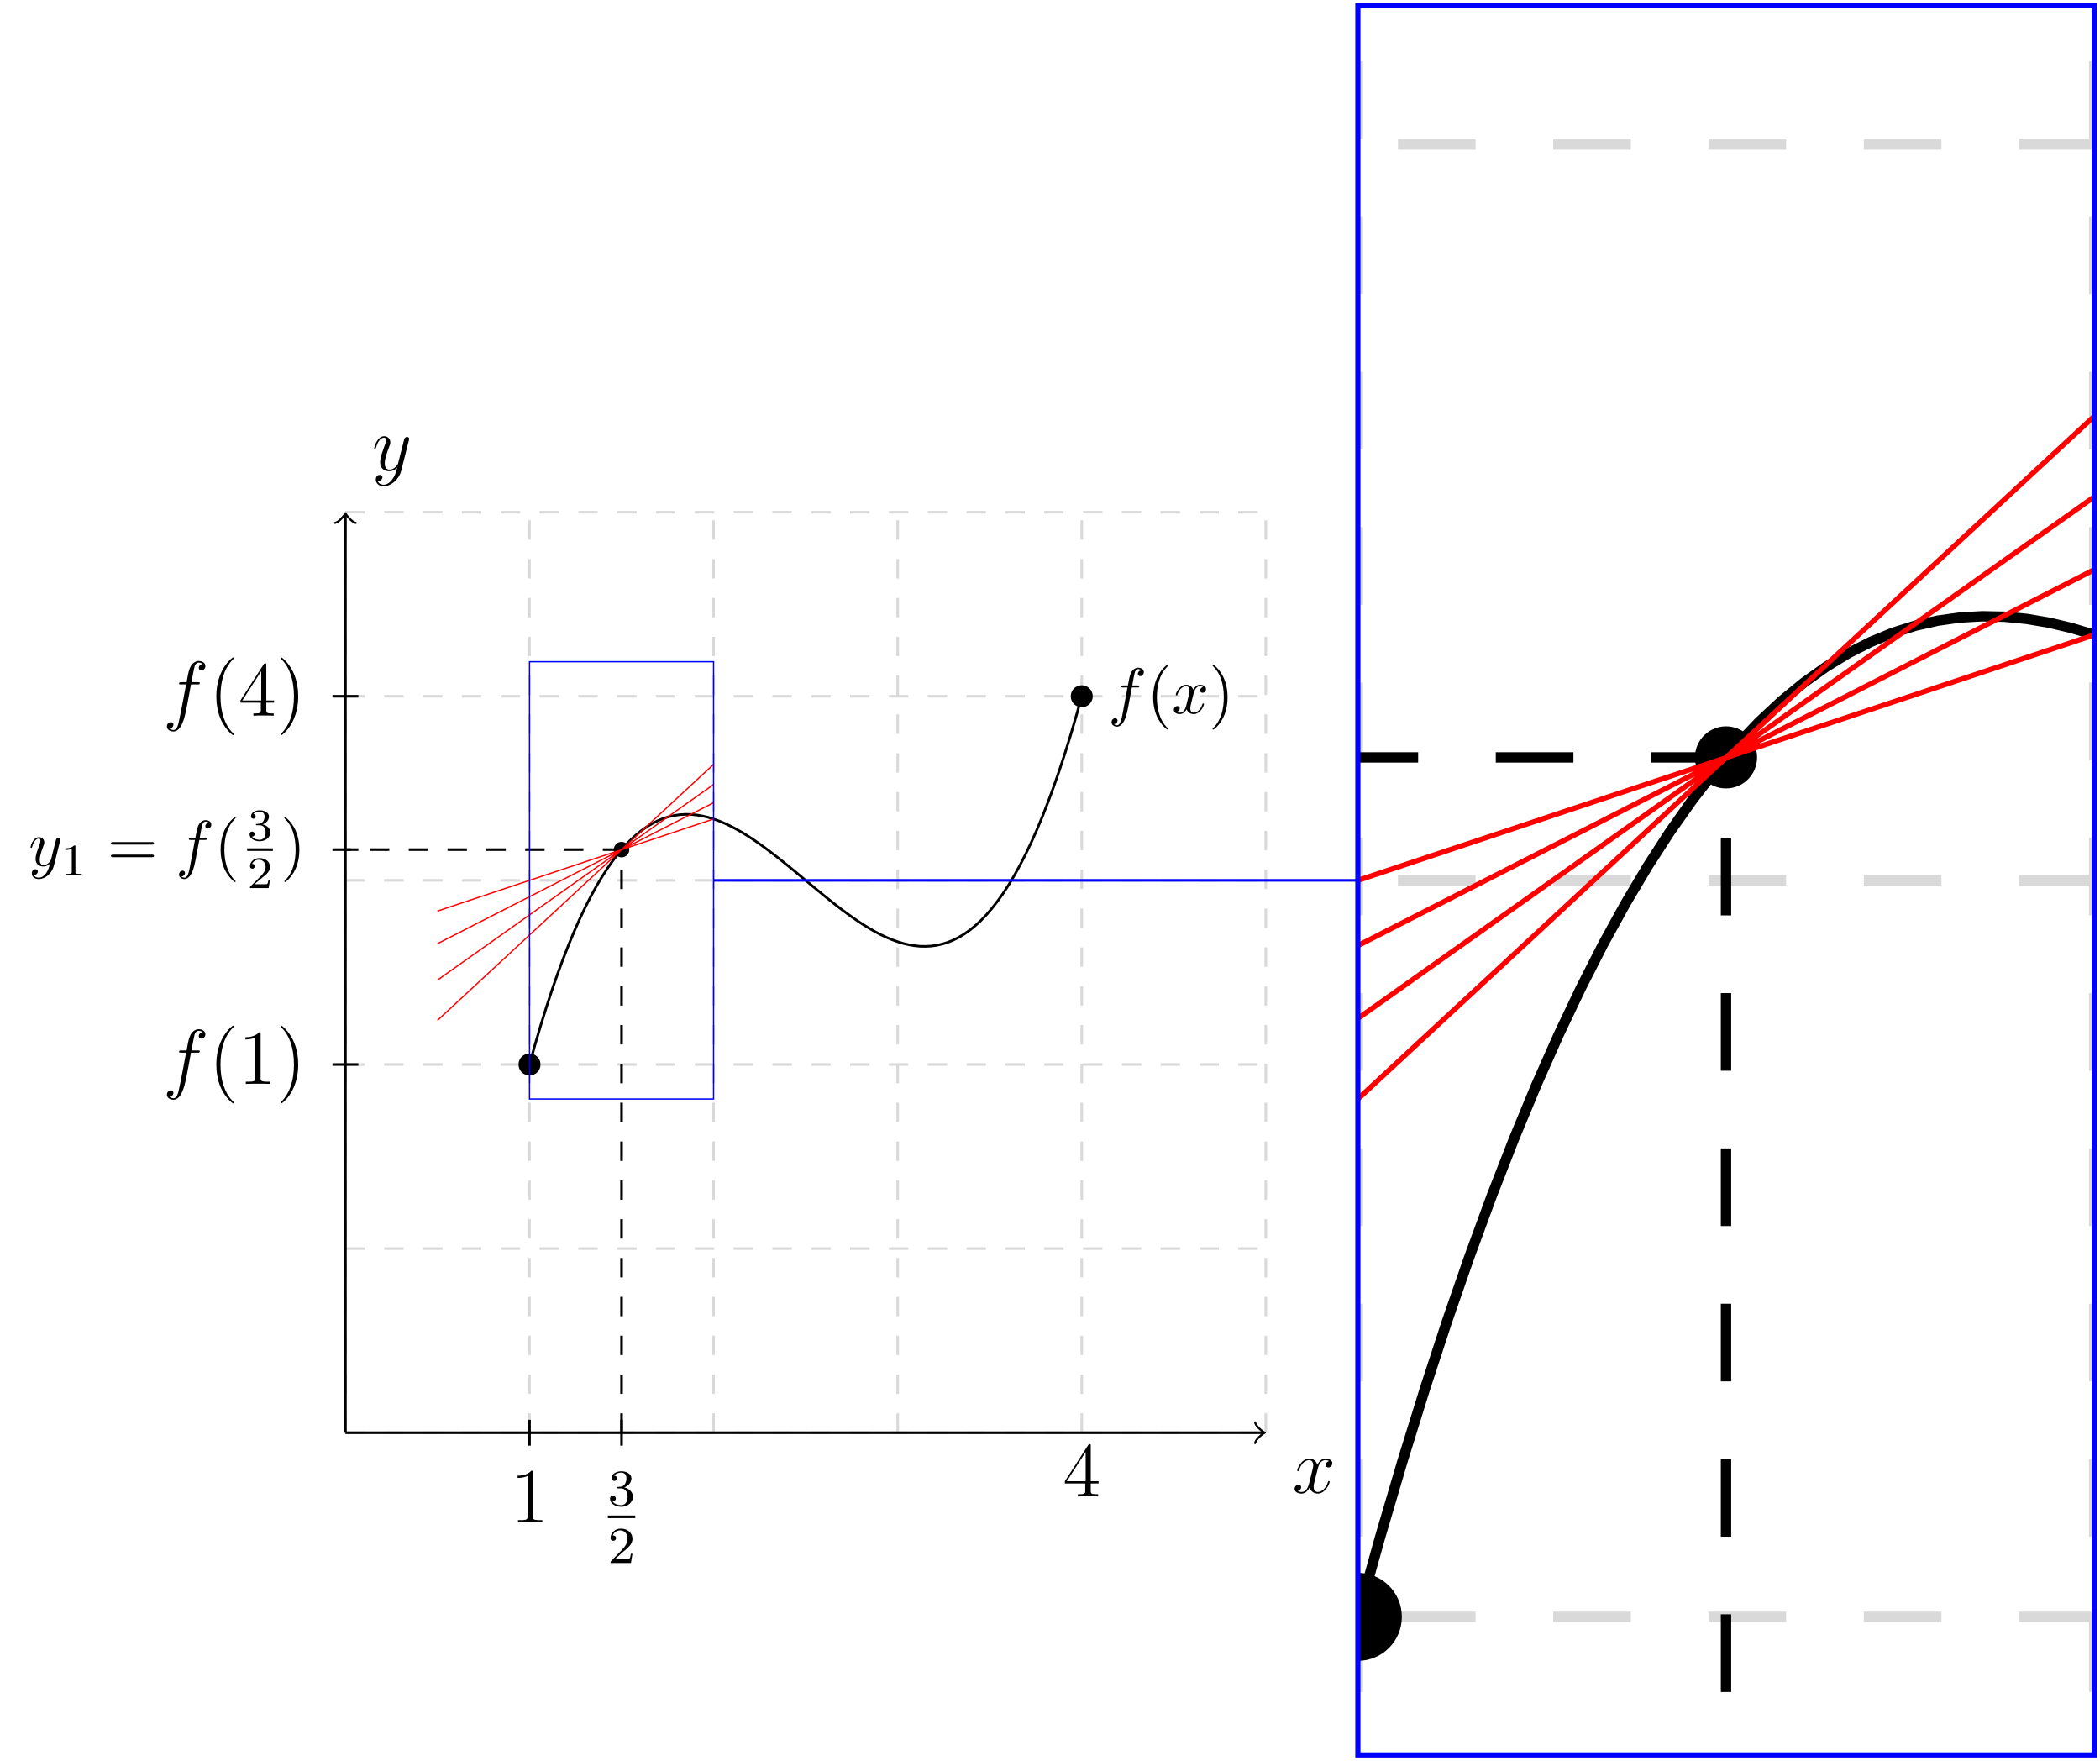 <?xml version="1.0" encoding="UTF-8"?>
<svg xmlns="http://www.w3.org/2000/svg" xmlns:xlink="http://www.w3.org/1999/xlink" width="323.383pt" height="271.088pt" viewBox="0 0 323.383 271.088" version="1.1">
<defs>
<g>
<symbol overflow="visible" id="glyph0-0">
<path style="stroke:none;" d=""/>
</symbol>
<symbol overflow="visible" id="glyph0-1">
<path style="stroke:none;" d="M 5.672 -4.875 C 5.281 -4.812 5.141 -4.516 5.141 -4.297 C 5.141 -4 5.359 -3.906 5.531 -3.906 C 5.891 -3.906 6.141 -4.219 6.141 -4.547 C 6.141 -5.047 5.562 -5.266 5.062 -5.266 C 4.344 -5.266 3.938 -4.547 3.828 -4.328 C 3.547 -5.219 2.812 -5.266 2.594 -5.266 C 1.375 -5.266 0.734 -3.703 0.734 -3.438 C 0.734 -3.391 0.781 -3.328 0.859 -3.328 C 0.953 -3.328 0.984 -3.406 1 -3.453 C 1.406 -4.781 2.219 -5.031 2.562 -5.031 C 3.094 -5.031 3.203 -4.531 3.203 -4.25 C 3.203 -3.984 3.125 -3.703 2.984 -3.125 L 2.578 -1.5 C 2.406 -0.781 2.062 -0.125 1.422 -0.125 C 1.359 -0.125 1.062 -0.125 0.812 -0.281 C 1.25 -0.359 1.344 -0.719 1.344 -0.859 C 1.344 -1.094 1.156 -1.25 0.938 -1.25 C 0.641 -1.25 0.328 -0.984 0.328 -0.609 C 0.328 -0.109 0.891 0.125 1.406 0.125 C 1.984 0.125 2.391 -0.328 2.641 -0.828 C 2.828 -0.125 3.438 0.125 3.875 0.125 C 5.094 0.125 5.734 -1.453 5.734 -1.703 C 5.734 -1.766 5.688 -1.812 5.625 -1.812 C 5.516 -1.812 5.5 -1.75 5.469 -1.656 C 5.141 -0.609 4.453 -0.125 3.906 -0.125 C 3.484 -0.125 3.266 -0.438 3.266 -0.922 C 3.266 -1.188 3.312 -1.375 3.5 -2.156 L 3.922 -3.797 C 4.094 -4.5 4.5 -5.031 5.062 -5.031 C 5.078 -5.031 5.422 -5.031 5.672 -4.875 Z M 5.672 -4.875 "/>
</symbol>
<symbol overflow="visible" id="glyph0-2">
<path style="stroke:none;" d="M 3.141 1.344 C 2.828 1.797 2.359 2.203 1.766 2.203 C 1.625 2.203 1.047 2.172 0.875 1.625 C 0.906 1.641 0.969 1.641 0.984 1.641 C 1.344 1.641 1.594 1.328 1.594 1.047 C 1.594 0.781 1.359 0.688 1.188 0.688 C 0.984 0.688 0.578 0.828 0.578 1.406 C 0.578 2.016 1.094 2.438 1.766 2.438 C 2.969 2.438 4.172 1.344 4.5 0.016 L 5.672 -4.656 C 5.688 -4.703 5.719 -4.781 5.719 -4.859 C 5.719 -5.031 5.562 -5.156 5.391 -5.156 C 5.281 -5.156 5.031 -5.109 4.938 -4.75 L 4.047 -1.234 C 4 -1.016 4 -0.984 3.891 -0.859 C 3.656 -0.531 3.266 -0.125 2.688 -0.125 C 2.016 -0.125 1.953 -0.781 1.953 -1.094 C 1.953 -1.781 2.281 -2.703 2.609 -3.562 C 2.734 -3.906 2.812 -4.078 2.812 -4.312 C 2.812 -4.812 2.453 -5.266 1.859 -5.266 C 0.766 -5.266 0.328 -3.531 0.328 -3.438 C 0.328 -3.391 0.375 -3.328 0.453 -3.328 C 0.562 -3.328 0.578 -3.375 0.625 -3.547 C 0.906 -4.547 1.359 -5.031 1.828 -5.031 C 1.938 -5.031 2.141 -5.031 2.141 -4.641 C 2.141 -4.328 2.016 -3.984 1.828 -3.531 C 1.25 -1.953 1.25 -1.562 1.25 -1.281 C 1.25 -0.141 2.062 0.125 2.656 0.125 C 3 0.125 3.438 0.016 3.844 -0.438 L 3.859 -0.422 C 3.688 0.281 3.562 0.75 3.141 1.344 Z M 3.141 1.344 "/>
</symbol>
<symbol overflow="visible" id="glyph0-3">
<path style="stroke:none;" d="M 5.328 -4.812 C 5.562 -4.812 5.672 -4.812 5.672 -5.031 C 5.672 -5.156 5.562 -5.156 5.359 -5.156 L 4.391 -5.156 C 4.609 -6.391 4.781 -7.234 4.875 -7.609 C 4.953 -7.906 5.203 -8.172 5.516 -8.172 C 5.766 -8.172 6.016 -8.062 6.125 -7.953 C 5.672 -7.906 5.516 -7.562 5.516 -7.359 C 5.516 -7.125 5.703 -6.984 5.922 -6.984 C 6.172 -6.984 6.531 -7.188 6.531 -7.641 C 6.531 -8.141 6.031 -8.422 5.5 -8.422 C 4.984 -8.422 4.484 -8.031 4.25 -7.562 C 4.031 -7.141 3.906 -6.719 3.641 -5.156 L 2.828 -5.156 C 2.609 -5.156 2.484 -5.156 2.484 -4.938 C 2.484 -4.812 2.562 -4.812 2.797 -4.812 L 3.562 -4.812 C 3.344 -3.688 2.859 -0.984 2.578 0.281 C 2.375 1.328 2.203 2.203 1.609 2.203 C 1.562 2.203 1.219 2.203 1 1.969 C 1.609 1.922 1.609 1.406 1.609 1.391 C 1.609 1.141 1.438 1 1.203 1 C 0.969 1 0.609 1.203 0.609 1.656 C 0.609 2.172 1.141 2.438 1.609 2.438 C 2.828 2.438 3.328 0.25 3.453 -0.344 C 3.672 -1.266 4.25 -4.453 4.312 -4.812 Z M 5.328 -4.812 "/>
</symbol>
<symbol overflow="visible" id="glyph1-0">
<path style="stroke:none;" d=""/>
</symbol>
<symbol overflow="visible" id="glyph1-1">
<path style="stroke:none;" d="M 3.656 -3.984 L 4.516 -3.984 C 4.719 -3.984 4.812 -3.984 4.812 -4.188 C 4.812 -4.297 4.719 -4.297 4.547 -4.297 L 3.719 -4.297 L 3.922 -5.438 C 3.969 -5.641 4.109 -6.344 4.172 -6.469 C 4.25 -6.656 4.422 -6.812 4.641 -6.812 C 4.672 -6.812 4.938 -6.812 5.125 -6.625 C 4.688 -6.594 4.578 -6.234 4.578 -6.094 C 4.578 -5.859 4.766 -5.734 4.953 -5.734 C 5.219 -5.734 5.5 -5.969 5.5 -6.344 C 5.5 -6.797 5.047 -7.031 4.641 -7.031 C 4.297 -7.031 3.672 -6.844 3.375 -5.859 C 3.312 -5.656 3.281 -5.547 3.047 -4.297 L 2.359 -4.297 C 2.156 -4.297 2.047 -4.297 2.047 -4.109 C 2.047 -3.984 2.141 -3.984 2.328 -3.984 L 2.984 -3.984 L 2.25 -0.047 C 2.062 0.922 1.891 1.828 1.375 1.828 C 1.328 1.828 1.094 1.828 0.891 1.641 C 1.359 1.609 1.453 1.25 1.453 1.109 C 1.453 0.875 1.266 0.75 1.078 0.75 C 0.812 0.75 0.531 0.984 0.531 1.359 C 0.531 1.797 0.969 2.047 1.375 2.047 C 1.922 2.047 2.328 1.453 2.5 1.078 C 2.828 0.453 3.047 -0.75 3.062 -0.828 Z M 3.656 -3.984 "/>
</symbol>
<symbol overflow="visible" id="glyph1-2">
<path style="stroke:none;" d="M 3.328 -3.016 C 3.391 -3.266 3.625 -4.188 4.312 -4.188 C 4.359 -4.188 4.609 -4.188 4.812 -4.062 C 4.531 -4 4.344 -3.766 4.344 -3.516 C 4.344 -3.359 4.453 -3.172 4.719 -3.172 C 4.938 -3.172 5.25 -3.344 5.25 -3.75 C 5.25 -4.266 4.672 -4.406 4.328 -4.406 C 3.75 -4.406 3.406 -3.875 3.281 -3.656 C 3.031 -4.312 2.5 -4.406 2.203 -4.406 C 1.172 -4.406 0.594 -3.125 0.594 -2.875 C 0.594 -2.766 0.703 -2.766 0.719 -2.766 C 0.797 -2.766 0.828 -2.797 0.844 -2.875 C 1.188 -3.938 1.844 -4.188 2.188 -4.188 C 2.375 -4.188 2.719 -4.094 2.719 -3.516 C 2.719 -3.203 2.547 -2.547 2.188 -1.141 C 2.031 -0.531 1.672 -0.109 1.234 -0.109 C 1.172 -0.109 0.953 -0.109 0.734 -0.234 C 0.984 -0.297 1.203 -0.5 1.203 -0.781 C 1.203 -1.047 0.984 -1.125 0.844 -1.125 C 0.531 -1.125 0.297 -0.875 0.297 -0.547 C 0.297 -0.094 0.781 0.109 1.219 0.109 C 1.891 0.109 2.25 -0.594 2.266 -0.641 C 2.391 -0.281 2.75 0.109 3.344 0.109 C 4.375 0.109 4.938 -1.172 4.938 -1.422 C 4.938 -1.531 4.859 -1.531 4.828 -1.531 C 4.734 -1.531 4.719 -1.484 4.688 -1.422 C 4.359 -0.344 3.688 -0.109 3.375 -0.109 C 2.984 -0.109 2.828 -0.422 2.828 -0.766 C 2.828 -0.984 2.875 -1.203 2.984 -1.641 Z M 3.328 -3.016 "/>
</symbol>
<symbol overflow="visible" id="glyph1-3">
<path style="stroke:none;" d="M 4.844 -3.797 C 4.891 -3.938 4.891 -3.953 4.891 -4.031 C 4.891 -4.203 4.75 -4.297 4.594 -4.297 C 4.5 -4.297 4.344 -4.234 4.25 -4.094 C 4.234 -4.031 4.141 -3.734 4.109 -3.547 C 4.031 -3.297 3.969 -3.016 3.906 -2.75 L 3.453 -0.953 C 3.422 -0.812 2.984 -0.109 2.328 -0.109 C 1.828 -0.109 1.719 -0.547 1.719 -0.922 C 1.719 -1.375 1.891 -2 2.219 -2.875 C 2.375 -3.281 2.422 -3.391 2.422 -3.594 C 2.422 -4.031 2.109 -4.406 1.609 -4.406 C 0.656 -4.406 0.297 -2.953 0.297 -2.875 C 0.297 -2.766 0.391 -2.766 0.406 -2.766 C 0.516 -2.766 0.516 -2.797 0.562 -2.953 C 0.844 -3.891 1.234 -4.188 1.578 -4.188 C 1.656 -4.188 1.828 -4.188 1.828 -3.875 C 1.828 -3.625 1.719 -3.359 1.656 -3.172 C 1.25 -2.109 1.078 -1.547 1.078 -1.078 C 1.078 -0.188 1.703 0.109 2.297 0.109 C 2.688 0.109 3.016 -0.062 3.297 -0.344 C 3.172 0.172 3.047 0.672 2.656 1.203 C 2.391 1.531 2.016 1.828 1.562 1.828 C 1.422 1.828 0.969 1.797 0.797 1.406 C 0.953 1.406 1.094 1.406 1.219 1.281 C 1.328 1.203 1.422 1.062 1.422 0.875 C 1.422 0.562 1.156 0.531 1.062 0.531 C 0.828 0.531 0.5 0.688 0.5 1.172 C 0.5 1.672 0.938 2.047 1.562 2.047 C 2.578 2.047 3.609 1.141 3.891 0.016 Z M 4.844 -3.797 "/>
</symbol>
<symbol overflow="visible" id="glyph2-0">
<path style="stroke:none;" d=""/>
</symbol>
<symbol overflow="visible" id="glyph2-1">
<path style="stroke:none;" d="M 3.297 2.391 C 3.297 2.359 3.297 2.344 3.125 2.172 C 1.891 0.922 1.562 -0.969 1.562 -2.5 C 1.562 -4.234 1.938 -5.969 3.172 -7.203 C 3.297 -7.328 3.297 -7.344 3.297 -7.375 C 3.297 -7.453 3.266 -7.484 3.203 -7.484 C 3.094 -7.484 2.203 -6.797 1.609 -5.531 C 1.109 -4.438 0.984 -3.328 0.984 -2.5 C 0.984 -1.719 1.094 -0.516 1.641 0.625 C 2.25 1.844 3.094 2.5 3.203 2.5 C 3.266 2.5 3.297 2.469 3.297 2.391 Z M 3.297 2.391 "/>
</symbol>
<symbol overflow="visible" id="glyph2-2">
<path style="stroke:none;" d="M 2.875 -2.5 C 2.875 -3.266 2.766 -4.469 2.219 -5.609 C 1.625 -6.828 0.766 -7.484 0.672 -7.484 C 0.609 -7.484 0.562 -7.438 0.562 -7.375 C 0.562 -7.344 0.562 -7.328 0.75 -7.141 C 1.734 -6.156 2.297 -4.578 2.297 -2.5 C 2.297 -0.781 1.938 0.969 0.703 2.219 C 0.562 2.344 0.562 2.359 0.562 2.391 C 0.562 2.453 0.609 2.5 0.672 2.5 C 0.766 2.5 1.672 1.812 2.25 0.547 C 2.766 -0.547 2.875 -1.656 2.875 -2.5 Z M 2.875 -2.5 "/>
</symbol>
<symbol overflow="visible" id="glyph2-3">
<path style="stroke:none;" d="M 6.844 -3.266 C 7 -3.266 7.188 -3.266 7.188 -3.453 C 7.188 -3.656 7 -3.656 6.859 -3.656 L 0.891 -3.656 C 0.75 -3.656 0.562 -3.656 0.562 -3.453 C 0.562 -3.266 0.75 -3.266 0.891 -3.266 Z M 6.859 -1.328 C 7 -1.328 7.188 -1.328 7.188 -1.531 C 7.188 -1.719 7 -1.719 6.844 -1.719 L 0.891 -1.719 C 0.75 -1.719 0.562 -1.719 0.562 -1.531 C 0.562 -1.328 0.75 -1.328 0.891 -1.328 Z M 6.859 -1.328 "/>
</symbol>
<symbol overflow="visible" id="glyph3-0">
<path style="stroke:none;" d=""/>
</symbol>
<symbol overflow="visible" id="glyph3-1">
<path style="stroke:none;" d="M 2.016 -2.656 C 2.641 -2.656 3.047 -2.203 3.047 -1.359 C 3.047 -0.359 2.484 -0.078 2.062 -0.078 C 1.625 -0.078 1.016 -0.234 0.734 -0.656 C 1.031 -0.656 1.234 -0.844 1.234 -1.094 C 1.234 -1.359 1.047 -1.531 0.781 -1.531 C 0.578 -1.531 0.344 -1.406 0.344 -1.078 C 0.344 -0.328 1.156 0.172 2.078 0.172 C 3.125 0.172 3.875 -0.562 3.875 -1.359 C 3.875 -2.031 3.344 -2.625 2.531 -2.812 C 3.156 -3.031 3.641 -3.562 3.641 -4.203 C 3.641 -4.844 2.922 -5.297 2.094 -5.297 C 1.234 -5.297 0.594 -4.844 0.594 -4.234 C 0.594 -3.938 0.781 -3.812 1 -3.812 C 1.25 -3.812 1.406 -3.984 1.406 -4.219 C 1.406 -4.516 1.141 -4.625 0.969 -4.625 C 1.312 -5.062 1.922 -5.094 2.062 -5.094 C 2.266 -5.094 2.875 -5.031 2.875 -4.203 C 2.875 -3.656 2.641 -3.312 2.531 -3.188 C 2.297 -2.938 2.109 -2.922 1.625 -2.891 C 1.469 -2.891 1.406 -2.875 1.406 -2.766 C 1.406 -2.656 1.484 -2.656 1.625 -2.656 Z M 2.016 -2.656 "/>
</symbol>
<symbol overflow="visible" id="glyph3-2">
<path style="stroke:none;" d="M 2.25 -1.625 C 2.375 -1.75 2.703 -2.016 2.844 -2.125 C 3.328 -2.578 3.797 -3.016 3.797 -3.734 C 3.797 -4.688 3 -5.297 2.016 -5.297 C 1.047 -5.297 0.422 -4.578 0.422 -3.859 C 0.422 -3.469 0.734 -3.422 0.844 -3.422 C 1.016 -3.422 1.266 -3.531 1.266 -3.844 C 1.266 -4.25 0.859 -4.25 0.766 -4.25 C 1 -4.844 1.531 -5.031 1.922 -5.031 C 2.656 -5.031 3.047 -4.406 3.047 -3.734 C 3.047 -2.906 2.469 -2.297 1.516 -1.344 L 0.516 -0.297 C 0.422 -0.219 0.422 -0.203 0.422 0 L 3.562 0 L 3.797 -1.422 L 3.547 -1.422 C 3.531 -1.266 3.469 -0.875 3.375 -0.719 C 3.328 -0.656 2.719 -0.656 2.594 -0.656 L 1.172 -0.656 Z M 2.25 -1.625 "/>
</symbol>
<symbol overflow="visible" id="glyph4-0">
<path style="stroke:none;" d=""/>
</symbol>
<symbol overflow="visible" id="glyph4-1">
<path style="stroke:none;" d="M 3.438 -7.656 C 3.438 -7.938 3.438 -7.953 3.203 -7.953 C 2.922 -7.625 2.312 -7.188 1.094 -7.188 L 1.094 -6.844 C 1.359 -6.844 1.953 -6.844 2.625 -7.141 L 2.625 -0.922 C 2.625 -0.484 2.578 -0.344 1.531 -0.344 L 1.156 -0.344 L 1.156 0 C 1.484 -0.031 2.641 -0.031 3.031 -0.031 C 3.438 -0.031 4.578 -0.031 4.906 0 L 4.906 -0.344 L 4.531 -0.344 C 3.484 -0.344 3.438 -0.484 3.438 -0.922 Z M 3.438 -7.656 "/>
</symbol>
<symbol overflow="visible" id="glyph4-2">
<path style="stroke:none;" d="M 4.312 -7.781 C 4.312 -8.016 4.312 -8.062 4.141 -8.062 C 4.047 -8.062 4.016 -8.062 3.922 -7.922 L 0.328 -2.344 L 0.328 -2 L 3.469 -2 L 3.469 -0.906 C 3.469 -0.469 3.438 -0.344 2.562 -0.344 L 2.328 -0.344 L 2.328 0 C 2.609 -0.031 3.547 -0.031 3.891 -0.031 C 4.219 -0.031 5.172 -0.031 5.453 0 L 5.453 -0.344 L 5.219 -0.344 C 4.344 -0.344 4.312 -0.469 4.312 -0.906 L 4.312 -2 L 5.516 -2 L 5.516 -2.344 L 4.312 -2.344 Z M 3.531 -6.844 L 3.531 -2.344 L 0.625 -2.344 Z M 3.531 -6.844 "/>
</symbol>
<symbol overflow="visible" id="glyph4-3">
<path style="stroke:none;" d="M 3.891 2.906 C 3.891 2.875 3.891 2.844 3.688 2.641 C 2.484 1.438 1.812 -0.531 1.812 -2.969 C 1.812 -5.297 2.375 -7.297 3.766 -8.703 C 3.891 -8.812 3.891 -8.828 3.891 -8.875 C 3.891 -8.938 3.828 -8.969 3.781 -8.969 C 3.625 -8.969 2.641 -8.109 2.062 -6.938 C 1.453 -5.719 1.172 -4.453 1.172 -2.969 C 1.172 -1.906 1.344 -0.484 1.953 0.781 C 2.672 2.219 3.641 3 3.781 3 C 3.828 3 3.891 2.969 3.891 2.906 Z M 3.891 2.906 "/>
</symbol>
<symbol overflow="visible" id="glyph4-4">
<path style="stroke:none;" d="M 3.375 -2.969 C 3.375 -3.891 3.25 -5.359 2.578 -6.75 C 1.875 -8.188 0.891 -8.969 0.766 -8.969 C 0.719 -8.969 0.656 -8.938 0.656 -8.875 C 0.656 -8.828 0.656 -8.812 0.859 -8.609 C 2.062 -7.406 2.719 -5.422 2.719 -2.984 C 2.719 -0.672 2.156 1.328 0.781 2.734 C 0.656 2.844 0.656 2.875 0.656 2.906 C 0.656 2.969 0.719 3 0.766 3 C 0.922 3 1.906 2.141 2.484 0.969 C 3.094 -0.25 3.375 -1.547 3.375 -2.969 Z M 3.375 -2.969 "/>
</symbol>
<symbol overflow="visible" id="glyph5-0">
<path style="stroke:none;" d=""/>
</symbol>
<symbol overflow="visible" id="glyph5-1">
<path style="stroke:none;" d="M 2.328 -4.438 C 2.328 -4.625 2.328 -4.625 2.125 -4.625 C 1.672 -4.188 1.047 -4.188 0.766 -4.188 L 0.766 -3.938 C 0.922 -3.938 1.391 -3.938 1.766 -4.125 L 1.766 -0.578 C 1.766 -0.344 1.766 -0.25 1.078 -0.25 L 0.812 -0.25 L 0.812 0 C 0.938 0 1.797 -0.031 2.047 -0.031 C 2.266 -0.031 3.141 0 3.297 0 L 3.297 -0.25 L 3.031 -0.25 C 2.328 -0.25 2.328 -0.344 2.328 -0.578 Z M 2.328 -4.438 "/>
</symbol>
<symbol overflow="visible" id="glyph5-2">
<path style="stroke:none;" d="M 1.906 -2.328 C 2.453 -2.328 2.844 -1.953 2.844 -1.203 C 2.844 -0.344 2.328 -0.078 1.938 -0.078 C 1.656 -0.078 1.031 -0.156 0.75 -0.578 C 1.078 -0.578 1.156 -0.812 1.156 -0.969 C 1.156 -1.188 0.984 -1.344 0.766 -1.344 C 0.578 -1.344 0.375 -1.219 0.375 -0.938 C 0.375 -0.281 1.094 0.141 1.938 0.141 C 2.906 0.141 3.578 -0.516 3.578 -1.203 C 3.578 -1.75 3.141 -2.297 2.375 -2.453 C 3.094 -2.719 3.359 -3.234 3.359 -3.672 C 3.359 -4.219 2.734 -4.625 1.953 -4.625 C 1.188 -4.625 0.594 -4.25 0.594 -3.688 C 0.594 -3.453 0.75 -3.328 0.953 -3.328 C 1.172 -3.328 1.312 -3.484 1.312 -3.672 C 1.312 -3.875 1.172 -4.031 0.953 -4.047 C 1.203 -4.344 1.672 -4.422 1.938 -4.422 C 2.25 -4.422 2.688 -4.266 2.688 -3.672 C 2.688 -3.375 2.594 -3.047 2.406 -2.844 C 2.188 -2.578 1.984 -2.562 1.641 -2.531 C 1.469 -2.516 1.453 -2.516 1.422 -2.516 C 1.406 -2.516 1.344 -2.5 1.344 -2.422 C 1.344 -2.328 1.406 -2.328 1.531 -2.328 Z M 1.906 -2.328 "/>
</symbol>
<symbol overflow="visible" id="glyph5-3">
<path style="stroke:none;" d="M 3.516 -1.266 L 3.281 -1.266 C 3.266 -1.109 3.188 -0.703 3.094 -0.641 C 3.047 -0.594 2.516 -0.594 2.406 -0.594 L 1.125 -0.594 C 1.859 -1.234 2.109 -1.438 2.516 -1.766 C 3.031 -2.172 3.516 -2.609 3.516 -3.266 C 3.516 -4.109 2.781 -4.625 1.891 -4.625 C 1.031 -4.625 0.438 -4.016 0.438 -3.375 C 0.438 -3.031 0.734 -2.984 0.812 -2.984 C 0.969 -2.984 1.172 -3.109 1.172 -3.359 C 1.172 -3.484 1.125 -3.734 0.766 -3.734 C 0.984 -4.219 1.453 -4.375 1.781 -4.375 C 2.484 -4.375 2.844 -3.828 2.844 -3.266 C 2.844 -2.656 2.406 -2.188 2.188 -1.938 L 0.516 -0.266 C 0.438 -0.203 0.438 -0.188 0.438 0 L 3.312 0 Z M 3.516 -1.266 "/>
</symbol>
</g>
<clipPath id="clip1">
  <path d="M 209.102 0.895 L 322.488 0.895 L 322.488 270.191 L 209.102 270.191 Z M 209.102 0.895 "/>
</clipPath>
<clipPath id="clip2">
  <path d="M 209.102 21 L 322.488 21 L 322.488 270.191 L 209.102 270.191 Z M 209.102 21 "/>
</clipPath>
<clipPath id="clip3">
  <path d="M 209.102 16 L 322.488 16 L 322.488 255 L 209.102 255 Z M 209.102 16 "/>
</clipPath>
<clipPath id="clip4">
  <path d="M 209.102 0.895 L 322.488 0.895 L 322.488 270.191 L 209.102 270.191 Z M 209.102 0.895 "/>
</clipPath>
<clipPath id="clip5">
  <path d="M 209.102 115 L 267 115 L 267 270.191 L 209.102 270.191 Z M 209.102 115 "/>
</clipPath>
<clipPath id="clip6">
  <path d="M 209.102 52 L 322.488 52 L 322.488 234 L 209.102 234 Z M 209.102 52 "/>
</clipPath>
</defs>
<g id="surface1">
<path style="fill:none;stroke-width:0.399;stroke-linecap:butt;stroke-linejoin:miter;stroke:rgb(84.999%,84.999%,84.999%);stroke-opacity:1;stroke-dasharray:2.989,2.989;stroke-miterlimit:10;" d="M -0.002 0.001 L 141.733 0.001 M -0.002 28.349 L 141.733 28.349 M -0.002 56.692 L 141.733 56.692 M -0.002 85.04 L 141.733 85.04 M -0.002 113.388 L 141.733 113.388 M -0.002 141.724 L 141.733 141.724 M -0.002 0.001 L -0.002 141.735 M 28.346 0.001 L 28.346 141.735 M 56.694 0.001 L 56.694 141.735 M 85.041 0.001 L 85.041 141.735 M 113.389 0.001 L 113.389 141.735 M 141.725 0.001 L 141.725 141.735 " transform="matrix(1,0,0,-1,53.193,220.583)"/>
<path style="fill:none;stroke-width:0.399;stroke-linecap:butt;stroke-linejoin:miter;stroke:rgb(0%,0%,0%);stroke-opacity:1;stroke-miterlimit:10;" d="M -0.002 0.001 L 141.276 0.001 " transform="matrix(1,0,0,-1,53.193,220.583)"/>
<path style="fill:none;stroke-width:0.319;stroke-linecap:round;stroke-linejoin:round;stroke:rgb(0%,0%,0%);stroke-opacity:1;stroke-miterlimit:10;" d="M -1.195 1.595 C -1.098 0.997 -0 0.099 0.301 0.001 C -0 -0.101 -1.098 -0.995 -1.195 -1.593 " transform="matrix(1,0,0,-1,194.469,220.583)"/>
<g style="fill:rgb(0%,0%,0%);fill-opacity:1;">
  <use xlink:href="#glyph0-1" x="199.026" y="229.831"/>
</g>
<path style="fill:none;stroke-width:0.399;stroke-linecap:butt;stroke-linejoin:miter;stroke:rgb(0%,0%,0%);stroke-opacity:1;stroke-miterlimit:10;" d="M -0.002 0.001 L -0.002 141.274 " transform="matrix(1,0,0,-1,53.193,220.583)"/>
<path style="fill:none;stroke-width:0.319;stroke-linecap:round;stroke-linejoin:round;stroke:rgb(0%,0%,0%);stroke-opacity:1;stroke-miterlimit:10;" d="M -1.197 1.595 C -1.095 0.998 -0.001 0.099 0.299 0.002 C -0.001 -0.1 -1.095 -0.995 -1.197 -1.592 " transform="matrix(0,-1,-1,0,53.193,79.307)"/>
<g style="fill:rgb(0%,0%,0%);fill-opacity:1;">
  <use xlink:href="#glyph0-2" x="57.294" y="72.426"/>
</g>
<path style="fill:none;stroke-width:0.399;stroke-linecap:butt;stroke-linejoin:miter;stroke:rgb(0%,0%,0%);stroke-opacity:1;stroke-miterlimit:10;" d="M 28.346 56.696 L 29.205 59.767 L 30.065 62.685 L 30.924 65.45 L 31.78 68.075 L 32.639 70.552 L 33.498 72.888 L 34.358 75.087 L 35.217 77.157 L 36.073 79.095 L 36.932 80.899 L 37.791 82.583 L 38.651 84.145 L 39.51 85.591 L 40.366 86.919 L 41.225 88.138 L 42.084 89.243 L 42.944 90.247 L 43.803 91.149 L 44.659 91.946 L 45.518 92.653 L 46.377 93.263 L 47.237 93.786 L 48.096 94.22 L 48.952 94.575 L 49.811 94.845 L 50.67 95.036 L 51.53 95.157 L 52.389 95.204 L 53.245 95.188 L 54.104 95.103 L 54.963 94.958 L 55.823 94.755 L 56.682 94.493 L 57.537 94.185 L 58.397 93.825 L 59.256 93.419 L 60.116 92.97 L 60.975 92.485 L 61.83 91.958 L 62.69 91.403 L 63.549 90.817 L 64.409 90.2 L 65.268 89.563 L 66.123 88.907 L 66.983 88.231 L 67.842 87.54 L 68.702 86.841 L 69.561 86.13 L 70.416 85.419 L 71.276 84.704 L 72.135 83.985 L 72.995 83.278 L 73.854 82.579 L 74.709 81.888 L 75.569 81.208 L 76.428 80.552 L 77.287 79.915 L 78.147 79.298 L 79.002 78.708 L 79.862 78.149 L 80.721 77.626 L 81.58 77.134 L 82.436 76.685 L 83.295 76.278 L 84.155 75.919 L 85.014 75.603 L 85.873 75.341 L 86.729 75.134 L 87.588 74.989 L 88.448 74.899 L 89.307 74.88 L 90.166 74.923 L 91.022 75.04 L 91.881 75.231 L 92.741 75.497 L 93.6 75.845 L 94.459 76.278 L 95.315 76.794 L 96.174 77.399 L 97.034 78.103 L 97.893 78.899 L 98.752 79.794 L 99.608 80.794 L 100.467 81.895 L 101.327 83.106 L 102.186 84.431 L 103.045 85.868 L 103.901 87.427 L 104.76 89.103 L 105.62 90.907 L 106.479 92.837 L 107.338 94.895 L 108.194 97.091 L 109.053 99.423 L 109.912 101.892 L 110.772 104.505 L 111.631 107.27 L 112.487 110.181 L 113.346 113.243 " transform="matrix(1,0,0,-1,53.193,220.583)"/>
<g style="fill:rgb(0%,0%,0%);fill-opacity:1;">
  <use xlink:href="#glyph1-1" x="170.639" y="109.833"/>
</g>
<g style="fill:rgb(0%,0%,0%);fill-opacity:1;">
  <use xlink:href="#glyph2-1" x="176.589" y="109.833"/>
</g>
<g style="fill:rgb(0%,0%,0%);fill-opacity:1;">
  <use xlink:href="#glyph1-2" x="180.464" y="109.833"/>
</g>
<g style="fill:rgb(0%,0%,0%);fill-opacity:1;">
  <use xlink:href="#glyph2-2" x="186.158" y="109.833"/>
</g>
<path style="fill:none;stroke-width:0.399;stroke-linecap:butt;stroke-linejoin:miter;stroke:rgb(0%,0%,0%);stroke-opacity:1;stroke-miterlimit:10;" d="M 42.522 1.993 L 42.522 -1.991 M 28.346 1.993 L 28.346 -1.991 M 113.389 1.993 L 113.389 1.993 M 1.994 89.774 L -1.994 89.774 M 1.994 56.692 L -1.994 56.692 M 1.994 113.388 L -1.994 113.388 " transform="matrix(1,0,0,-1,53.193,220.583)"/>
<g style="fill:rgb(0%,0%,0%);fill-opacity:1;">
  <use xlink:href="#glyph3-1" x="93.596" y="231.813"/>
</g>
<path style="fill:none;stroke-width:0.398;stroke-linecap:butt;stroke-linejoin:miter;stroke:rgb(0%,0%,0%);stroke-opacity:1;stroke-miterlimit:10;" d="M 0.002 -0 L 4.232 -0 " transform="matrix(1,0,0,-1,93.596,233.531)"/>
<g style="fill:rgb(0%,0%,0%);fill-opacity:1;">
  <use xlink:href="#glyph3-2" x="93.596" y="240.643"/>
</g>
<g style="fill:rgb(0%,0%,0%);fill-opacity:1;">
  <use xlink:href="#glyph4-1" x="78.613" y="234.381"/>
</g>
<g style="fill:rgb(0%,0%,0%);fill-opacity:1;">
  <use xlink:href="#glyph4-2" x="163.652" y="230.396"/>
</g>
<g style="fill:rgb(0%,0%,0%);fill-opacity:1;">
  <use xlink:href="#glyph1-3" x="4.401" y="133.3"/>
</g>
<g style="fill:rgb(0%,0%,0%);fill-opacity:1;">
  <use xlink:href="#glyph5-1" x="9.286" y="134.795"/>
</g>
<g style="fill:rgb(0%,0%,0%);fill-opacity:1;">
  <use xlink:href="#glyph2-3" x="16.523" y="133.3"/>
</g>
<g style="fill:rgb(0%,0%,0%);fill-opacity:1;">
  <use xlink:href="#glyph1-1" x="27.039" y="133.3"/>
</g>
<g style="fill:rgb(0%,0%,0%);fill-opacity:1;">
  <use xlink:href="#glyph2-1" x="32.989" y="133.3"/>
</g>
<g style="fill:rgb(0%,0%,0%);fill-opacity:1;">
  <use xlink:href="#glyph5-2" x="38.059" y="129.378"/>
</g>
<path style="fill:none;stroke-width:0.398;stroke-linecap:butt;stroke-linejoin:miter;stroke:rgb(0%,0%,0%);stroke-opacity:1;stroke-miterlimit:10;" d="M -0 0.001 L 3.972 0.001 " transform="matrix(1,0,0,-1,38.059,130.81)"/>
<g style="fill:rgb(0%,0%,0%);fill-opacity:1;">
  <use xlink:href="#glyph5-3" x="38.059" y="136.736"/>
</g>
<g style="fill:rgb(0%,0%,0%);fill-opacity:1;">
  <use xlink:href="#glyph2-2" x="43.225" y="133.3"/>
</g>
<g style="fill:rgb(0%,0%,0%);fill-opacity:1;">
  <use xlink:href="#glyph0-3" x="25.096" y="166.879"/>
</g>
<g style="fill:rgb(0%,0%,0%);fill-opacity:1;">
  <use xlink:href="#glyph4-3" x="32.142" y="166.879"/>
  <use xlink:href="#glyph4-1" x="36.695" y="166.879"/>
  <use xlink:href="#glyph4-4" x="42.548" y="166.879"/>
</g>
<g style="fill:rgb(0%,0%,0%);fill-opacity:1;">
  <use xlink:href="#glyph0-3" x="25.096" y="110.186"/>
</g>
<g style="fill:rgb(0%,0%,0%);fill-opacity:1;">
  <use xlink:href="#glyph4-3" x="32.142" y="110.186"/>
  <use xlink:href="#glyph4-2" x="36.695" y="110.186"/>
  <use xlink:href="#glyph4-4" x="42.548" y="110.186"/>
</g>
<path style="fill-rule:nonzero;fill:rgb(0%,0%,0%);fill-opacity:1;stroke-width:0.399;stroke-linecap:butt;stroke-linejoin:miter;stroke:rgb(0%,0%,0%);stroke-opacity:1;stroke-miterlimit:10;" d="M 29.842 56.692 C 29.842 57.52 29.17 58.188 28.346 58.188 C 27.522 58.188 26.854 57.52 26.854 56.692 C 26.854 55.868 27.522 55.2 28.346 55.2 C 29.17 55.2 29.842 55.868 29.842 56.692 Z M 114.881 113.388 C 114.881 114.212 114.213 114.88 113.389 114.88 C 112.561 114.88 111.893 114.212 111.893 113.388 C 111.893 112.563 112.561 111.892 113.389 111.892 C 114.213 111.892 114.881 112.563 114.881 113.388 Z M 43.518 89.774 C 43.518 90.325 43.069 90.77 42.522 90.77 C 41.971 90.77 41.526 90.325 41.526 89.774 C 41.526 89.224 41.971 88.778 42.522 88.778 C 43.069 88.778 43.518 89.224 43.518 89.774 Z M 43.518 89.774 " transform="matrix(1,0,0,-1,53.193,220.583)"/>
<path style="fill:none;stroke-width:0.399;stroke-linecap:butt;stroke-linejoin:miter;stroke:rgb(0%,0%,0%);stroke-opacity:1;stroke-dasharray:2.989,2.989;stroke-miterlimit:10;" d="M 42.522 0.001 L 42.522 89.774 L -0.002 89.774 " transform="matrix(1,0,0,-1,53.193,220.583)"/>
<path style="fill:none;stroke-width:0.199;stroke-linecap:butt;stroke-linejoin:miter;stroke:rgb(100%,0%,0%);stroke-opacity:1;stroke-miterlimit:10;" d="M 14.174 63.485 L 15.944 65.126 L 17.717 66.77 L 19.487 68.411 L 21.26 70.056 L 23.034 71.696 L 24.803 73.341 L 26.577 74.981 L 28.346 76.626 L 30.119 78.267 L 31.889 79.911 L 33.662 81.552 L 35.432 83.196 L 37.205 84.837 L 38.975 86.478 L 40.748 88.122 L 42.522 89.763 L 44.291 91.407 L 46.065 93.048 L 47.834 94.692 L 49.608 96.333 L 51.377 97.978 L 53.151 99.618 L 54.92 101.263 L 56.694 102.903 M 14.174 69.685 L 15.944 70.942 L 17.717 72.196 L 19.487 73.45 L 21.26 74.704 L 23.034 75.962 L 24.803 77.216 L 26.577 78.47 L 28.346 79.724 L 30.119 80.981 L 31.889 82.235 L 33.662 83.489 L 35.432 84.743 L 37.205 86.001 L 38.975 87.255 L 42.522 89.763 L 44.291 91.02 L 46.065 92.274 L 47.834 93.528 L 49.608 94.786 L 51.377 96.04 L 53.151 97.294 L 54.92 98.548 L 56.694 99.806 M 14.174 75.294 L 15.944 76.2 L 17.717 77.103 L 19.487 78.009 L 21.26 78.915 L 23.034 79.817 L 24.803 80.72 L 26.577 81.626 L 28.346 82.528 L 30.119 83.435 L 31.889 84.337 L 33.662 85.243 L 35.432 86.145 L 37.205 87.052 L 38.975 87.954 L 40.748 88.86 L 42.522 89.763 L 44.291 90.669 L 46.065 91.571 L 47.834 92.478 L 49.608 93.38 L 51.377 94.286 L 53.151 95.188 L 54.92 96.095 L 56.694 96.997 M 14.174 80.313 L 15.944 80.907 L 17.717 81.497 L 19.487 82.087 L 23.034 83.267 L 24.803 83.86 L 26.577 84.45 L 28.346 85.04 L 30.119 85.63 L 31.889 86.22 L 33.662 86.813 L 35.432 87.403 L 37.205 87.993 L 38.975 88.583 L 42.522 89.763 L 44.291 90.356 L 46.065 90.946 L 47.834 91.536 L 49.608 92.126 L 51.377 92.716 L 53.151 93.31 L 54.92 93.899 L 56.694 94.489 " transform="matrix(1,0,0,-1,53.193,220.583)"/>
<path style="fill:none;stroke-width:0.199;stroke-linecap:butt;stroke-linejoin:miter;stroke:rgb(0%,0%,100%);stroke-opacity:1;stroke-miterlimit:10;" d="M 56.694 118.704 L 28.346 118.704 L 28.346 51.38 L 56.694 51.38 Z M 56.694 118.704 " transform="matrix(1,0,0,-1,53.193,220.583)"/>
<g clip-path="url(#clip1)" clip-rule="nonzero">
<path style="fill:none;stroke-width:0.399;stroke-linecap:butt;stroke-linejoin:miter;stroke:rgb(84.999%,84.999%,84.999%);stroke-opacity:1;stroke-dasharray:2.989,2.989;stroke-miterlimit:10;" d="M 0 -0 L 141.734 -0 M 0 28.346 L 141.734 28.346 M 0 56.694 L 141.734 56.694 M 0 85.041 L 141.734 85.041 M 0 113.387 L 141.734 113.387 M 0 141.724 L 141.734 141.724 M 0 -0 L 0 141.734 M 28.347 -0 L 28.347 141.734 M 56.694 -0 L 56.694 141.734 M 85.04 -0 L 85.04 141.734 M 113.387 -0 L 113.387 141.734 M 141.724 -0 L 141.724 141.734 " transform="matrix(4,0,0,-4,95.71,475.706)"/>
<path style="fill:none;stroke-width:0.399;stroke-linecap:butt;stroke-linejoin:miter;stroke:rgb(0%,0%,0%);stroke-opacity:1;stroke-miterlimit:10;" d="M 28.347 56.694 L 29.205 59.765 L 30.064 62.683 L 30.923 65.451 L 31.781 68.074 L 32.64 70.55 L 33.498 72.888 L 34.357 75.089 L 35.215 77.157 L 36.074 79.093 L 36.933 80.899 L 37.791 82.585 L 38.65 84.147 L 39.508 85.59 L 40.367 86.919 L 41.226 88.136 L 42.084 89.244 L 42.943 90.248 L 43.801 91.148 L 44.66 91.948 L 45.519 92.652 L 46.377 93.263 L 47.236 93.787 L 48.094 94.22 L 48.953 94.574 L 49.812 94.844 L 50.67 95.037 L 51.529 95.158 L 52.387 95.206 L 53.246 95.188 L 54.105 95.104 L 54.963 94.958 L 55.821 94.754 L 56.68 94.495 L 57.539 94.184 L 58.398 93.825 L 59.256 93.42 L 60.114 92.97 L 60.973 92.484 L 61.832 91.96 L 62.691 91.403 L 63.549 90.816 L 64.407 90.201 L 65.266 89.565 L 66.124 88.906 L 66.984 88.23 L 67.842 87.54 L 68.7 86.84 L 69.559 86.131 L 70.417 85.418 L 71.277 84.702 L 72.135 83.987 L 72.993 83.278 L 73.852 82.578 L 74.71 81.887 L 75.57 81.21 L 76.428 80.552 L 77.286 79.913 L 78.145 79.298 L 79.003 78.709 L 79.862 78.15 L 80.721 77.626 L 81.579 77.135 L 82.438 76.684 L 83.296 76.277 L 84.155 75.918 L 85.014 75.602 L 85.872 75.341 L 86.731 75.134 L 87.589 74.987 L 88.448 74.9 L 89.307 74.879 L 90.165 74.924 L 91.024 75.04 L 91.882 75.23 L 92.74 75.498 L 93.6 75.845 L 94.458 76.277 L 95.317 76.795 L 96.175 77.401 L 97.033 78.101 L 97.893 78.898 L 98.751 79.794 L 99.61 80.792 L 100.468 81.894 L 101.326 83.106 L 102.186 84.429 L 103.044 85.869 L 103.903 87.425 L 104.761 89.103 L 105.619 90.906 L 106.479 92.836 L 107.337 94.896 L 108.195 97.09 L 109.054 99.422 L 109.912 101.892 L 110.772 104.506 L 111.63 107.269 L 112.488 110.18 L 113.347 113.242 " transform="matrix(4,0,0,-4,95.71,475.706)"/>
</g>
<g clip-path="url(#clip2)" clip-rule="nonzero">
<path style="fill:none;stroke-width:0.399;stroke-linecap:butt;stroke-linejoin:miter;stroke:rgb(0%,0%,0%);stroke-opacity:1;stroke-miterlimit:10;" d="M 42.52 1.993 L 42.52 -1.993 M 28.347 1.993 L 28.347 -1.993 M 113.387 1.993 L 113.387 1.993 M 1.992 89.774 L -1.993 89.774 M 1.992 56.694 L -1.993 56.694 M 1.992 113.387 L -1.993 113.387 " transform="matrix(4,0,0,-4,95.71,475.706)"/>
</g>
<g clip-path="url(#clip3)" clip-rule="nonzero">
<path style=" stroke:none;fill-rule:nonzero;fill:rgb(0%,0%,0%);fill-opacity:1;" d="M 215.074 248.93 C 215.074 245.629 212.398 242.953 209.098 242.953 C 205.797 242.953 203.121 245.629 203.121 248.93 C 203.121 252.234 205.797 254.91 209.098 254.91 C 212.398 254.91 215.074 252.234 215.074 248.93 Z M 555.238 22.156 C 555.238 18.855 552.559 16.18 549.258 16.18 C 545.957 16.18 543.281 18.855 543.281 22.156 C 543.281 25.457 545.957 28.133 549.258 28.133 C 552.559 28.133 555.238 25.457 555.238 22.156 Z M 269.777 116.609 C 269.777 114.406 267.992 112.621 265.789 112.621 C 263.59 112.621 261.805 114.406 261.805 116.609 C 261.805 118.809 263.59 120.594 265.789 120.594 C 267.992 120.594 269.777 118.809 269.777 116.609 Z M 269.777 116.609 "/>
</g>
<g clip-path="url(#clip4)" clip-rule="nonzero">
<path style="fill:none;stroke-width:0.399;stroke-linecap:butt;stroke-linejoin:miter;stroke:rgb(0%,0%,0%);stroke-opacity:1;stroke-miterlimit:10;" d="M 29.841 56.694 C 29.841 57.519 29.172 58.188 28.347 58.188 C 27.522 58.188 26.853 57.519 26.853 56.694 C 26.853 55.868 27.522 55.199 28.347 55.199 C 29.172 55.199 29.841 55.868 29.841 56.694 Z M 114.882 113.387 C 114.882 114.213 114.212 114.881 113.387 114.881 C 112.562 114.881 111.893 114.213 111.893 113.387 C 111.893 112.562 112.562 111.893 113.387 111.893 C 114.212 111.893 114.882 112.562 114.882 113.387 Z M 43.517 89.774 C 43.517 90.325 43.07 90.771 42.52 90.771 C 41.97 90.771 41.524 90.325 41.524 89.774 C 41.524 89.224 41.97 88.778 42.52 88.778 C 43.07 88.778 43.517 89.224 43.517 89.774 Z M 43.517 89.774 " transform="matrix(4,0,0,-4,95.71,475.706)"/>
</g>
<g clip-path="url(#clip5)" clip-rule="nonzero">
<path style="fill:none;stroke-width:0.399;stroke-linecap:butt;stroke-linejoin:miter;stroke:rgb(0%,0%,0%);stroke-opacity:1;stroke-dasharray:2.989,2.989;stroke-miterlimit:10;" d="M 42.52 -0 L 42.52 89.774 L 0 89.774 " transform="matrix(4,0,0,-4,95.71,475.706)"/>
</g>
<g clip-path="url(#clip6)" clip-rule="nonzero">
<path style="fill:none;stroke-width:0.199;stroke-linecap:butt;stroke-linejoin:miter;stroke:rgb(100%,0%,0%);stroke-opacity:1;stroke-miterlimit:10;" d="M 14.173 63.484 L 15.945 65.128 L 17.717 66.769 L 23.031 71.697 L 24.804 73.34 L 31.89 79.91 L 33.662 81.552 L 35.434 83.194 L 37.205 84.838 L 38.977 86.479 L 42.52 89.764 L 44.292 91.407 L 51.378 97.977 L 53.151 99.62 L 54.922 101.262 L 56.694 102.904 M 14.173 69.685 L 15.945 70.94 L 19.488 73.45 L 21.26 74.706 L 23.031 75.961 L 24.804 77.215 L 26.575 78.47 L 31.89 82.235 L 33.662 83.49 L 42.52 89.764 L 44.292 91.019 L 51.378 96.039 L 53.151 97.295 L 54.922 98.549 L 56.694 99.803 M 14.173 75.296 L 15.945 76.2 L 23.031 79.817 L 24.804 80.721 L 31.89 84.339 L 33.662 85.243 L 42.52 89.764 L 44.292 90.669 L 51.378 94.286 L 53.151 95.19 L 56.694 96.999 M 14.173 80.315 L 15.945 80.906 L 17.717 81.497 L 19.488 82.087 L 21.26 82.678 L 23.031 83.268 L 24.804 83.859 L 26.575 84.45 L 28.347 85.04 L 31.89 86.221 L 33.662 86.811 L 38.977 88.584 L 40.748 89.173 L 42.52 89.764 L 44.292 90.355 L 46.064 90.945 L 51.378 92.717 L 53.151 93.308 L 54.922 93.898 L 56.694 94.489 " transform="matrix(4,0,0,-4,95.71,475.706)"/>
</g>
<path style="fill:none;stroke-width:0.797;stroke-linecap:butt;stroke-linejoin:miter;stroke:rgb(0%,0%,100%);stroke-opacity:1;stroke-miterlimit:10;" d="M 155.909 -49.608 L 269.295 -49.608 L 269.295 219.688 L 155.909 219.688 Z M 155.909 -49.608 " transform="matrix(1,0,0,-1,53.193,220.583)"/>
<path style="fill:none;stroke-width:0.399;stroke-linecap:butt;stroke-linejoin:miter;stroke:rgb(0%,0%,100%);stroke-opacity:1;stroke-miterlimit:10;" d="M 56.694 85.04 L 155.909 85.04 " transform="matrix(1,0,0,-1,53.193,220.583)"/>
</g>
</svg>
